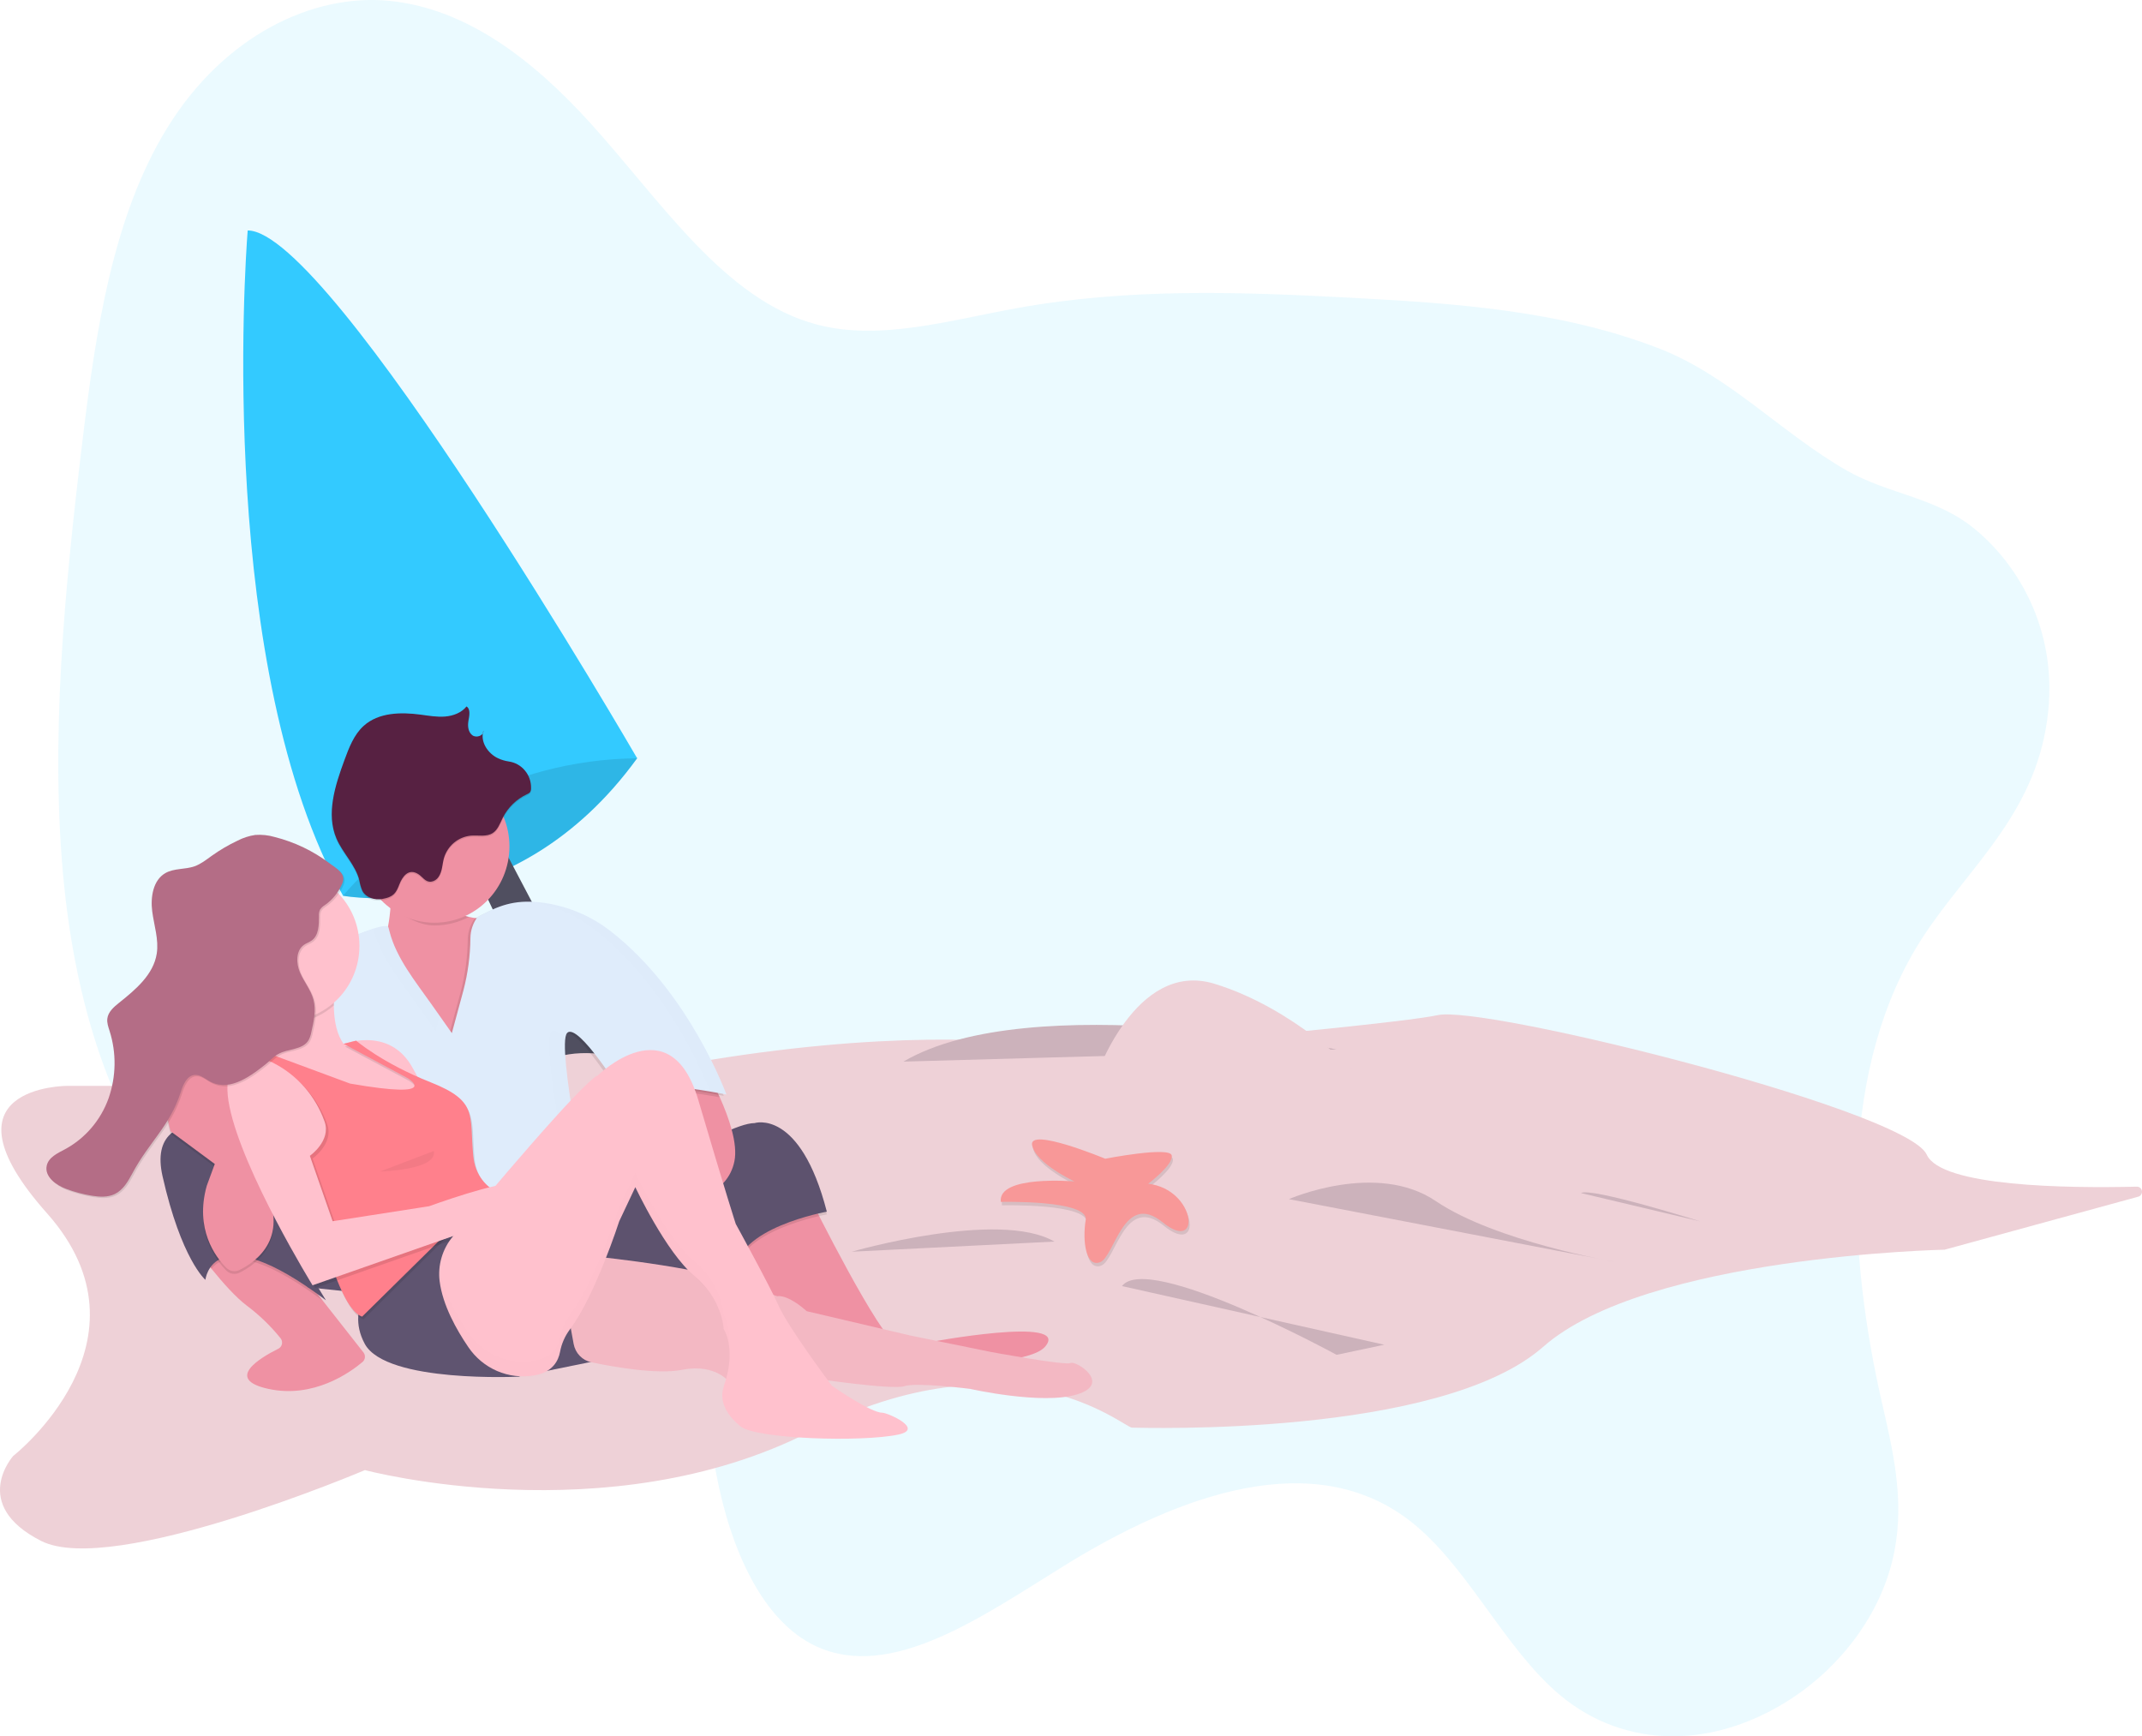<svg width="95" height="77" viewBox="0 0 95 77" fill="none" xmlns="http://www.w3.org/2000/svg">
<g clip-path="url(#clip0)">
<path opacity="0.1" d="M84.936 42.113C81.482 47.973 82.03 55.898 83.45 62.133C83.926 64.221 84.476 66.424 84.024 68.772C83.471 71.643 81.546 73.915 79.609 75.224C76.078 77.609 72.076 77.591 69.191 75.176C66.697 73.09 65.08 69.419 62.532 67.447C58.267 64.146 52.348 66.248 47.19 69.441C43.541 71.7 39.521 74.556 36.19 73.006C33.846 71.916 32.412 68.777 31.764 65.351C31.451 63.697 31.271 61.888 30.526 60.633C30.082 59.887 29.467 59.392 28.828 58.988C22.995 55.299 15.013 58.536 9.394 54.347C5.599 51.518 3.489 45.609 2.844 39.27C2.199 32.932 2.861 26.133 3.671 19.438C4.247 14.68 5.012 9.583 7.406 5.689C9.938 1.57 13.88 -0.302 17.285 0.039C20.689 0.381 23.623 2.643 26.143 5.414C29.293 8.877 32.119 13.313 36.234 14.394C39.035 15.13 42.115 14.203 45.106 13.664C50.106 12.762 55.023 12.946 59.906 13.204C64.58 13.451 69.282 13.774 73.621 15.47C76.692 16.671 79.03 19.218 81.89 20.858C83.754 21.927 85.869 22.04 87.601 23.475C89.735 25.242 91.562 28.53 90.653 32.723C89.79 36.71 86.77 39.003 84.936 42.113Z" fill="#33CAFF"/>
<path d="M15.216 39.726C15.216 39.726 22.794 41.161 28.258 33.628C28.258 33.628 23.676 29.054 20.503 30.041C17.331 31.027 15.216 36.856 15.216 36.856V39.726Z" fill="#33CAFF"/>
<path opacity="0.1" d="M15.216 39.726C15.216 39.726 22.794 41.161 28.258 33.628C28.258 33.628 23.676 29.054 20.503 30.041C17.331 31.027 15.216 36.856 15.216 36.856V39.726Z" fill="black"/>
<path d="M18.653 33.628L26.408 49.861L28.258 48.874L20.239 33.628H18.653Z" fill="#504F60"/>
<path d="M28.258 33.628C26.854 33.642 25.456 33.831 24.097 34.192C22.222 34.696 20.439 35.504 18.817 36.587C16.471 38.141 15.216 39.726 15.216 39.726C9.624 29.725 10.874 11.682 10.979 10.304V10.303C10.981 10.281 10.982 10.264 10.983 10.251C10.985 10.23 10.986 10.22 10.986 10.22C14.687 10.22 28.258 33.628 28.258 33.628Z" fill="#33CAFF"/>
<path d="M94.836 53.07L86.246 55.421C86.246 55.421 73.027 55.69 68.444 59.726C63.862 63.761 50.555 63.313 50.202 63.313C49.85 63.313 44.914 58.919 35.925 63.492C26.936 68.066 16.185 65.196 16.185 65.196C16.185 65.196 4.993 69.95 1.82 68.335C-1.352 66.721 0.586 64.569 0.586 64.569C0.586 64.569 7.108 59.457 2.085 53.807C-2.939 48.157 2.966 48.157 2.966 48.157H19.956C21.343 48.17 22.711 47.835 23.94 47.182C25.267 46.46 26.829 46.69 27.874 46.994C28.778 47.256 29.728 47.308 30.654 47.147C39.182 45.675 44.624 46.096 46.885 46.418C47.826 46.55 48.779 46.574 49.725 46.488C52.607 46.233 58.587 45.69 61.835 45.297C62.728 45.19 63.415 45.094 63.774 45.018C64.778 44.804 69.521 45.745 74.319 47.003C79.621 48.392 84.99 50.17 85.453 51.206C86.091 52.633 91.714 52.699 94.773 52.626C94.827 52.625 94.88 52.644 94.921 52.68C94.963 52.716 94.99 52.766 94.998 52.82C95.005 52.875 94.993 52.93 94.963 52.976C94.933 53.023 94.888 53.056 94.836 53.07Z" fill="#EED1D7"/>
<path d="M61.394 59.636L59.279 60.084C59.279 60.084 50.907 55.511 49.761 57.035" fill="#CCB2BB"/>
<path d="M59.279 46.542C59.279 46.542 45.708 43.762 40.068 47.08L59.279 46.542Z" fill="#CCB2BB"/>
<path opacity="0.1" d="M49.068 51.538C49.068 51.538 45.675 50.127 45.823 50.933C45.972 51.74 47.706 52.546 47.706 52.546C47.706 52.546 44.288 52.244 44.437 53.454C44.437 53.454 48.35 53.353 48.201 54.26C48.053 55.168 48.201 56.377 48.845 56.125C49.489 55.873 49.885 52.95 51.619 54.361C53.353 55.773 53.105 52.899 50.975 52.647C50.975 52.647 52.114 51.79 52.015 51.387C51.916 50.984 49.068 51.538 49.068 51.538Z" fill="black"/>
<path d="M49.018 51.387C49.018 51.387 45.625 49.975 45.774 50.782C45.922 51.589 47.656 52.395 47.656 52.395C47.656 52.395 44.238 52.093 44.387 53.302C44.387 53.302 48.3 53.202 48.151 54.109C48.003 55.016 48.151 56.226 48.795 55.974C49.439 55.722 49.836 52.798 51.569 54.21C53.303 55.621 53.055 52.748 50.925 52.496C50.925 52.496 52.065 51.639 51.966 51.236C51.867 50.832 49.018 51.387 49.018 51.387Z" fill="#F89898"/>
<path d="M75.406 54.165C75.406 54.165 70.559 52.641 70.119 52.91L75.406 54.165Z" fill="#CCB2BB"/>
<path d="M37.776 55.511C37.776 55.511 44.298 53.627 46.765 55.062L37.776 55.511Z" fill="#CCB2BB"/>
<path d="M48.572 47.843C48.572 47.843 50.334 42.551 53.859 43.627C57.384 44.704 60.028 47.484 60.028 47.484L48.572 48.381V47.843Z" fill="#EED1D7"/>
<path d="M10.236 53.762C10.236 53.762 12.968 54.928 17.551 54.479C22.134 54.031 25.747 56.811 25.747 56.811" fill="#CCB2BB"/>
<g opacity="0.05">
<path opacity="0.05" d="M21.332 32.261C21.354 32.224 21.364 32.181 21.361 32.138C21.348 32.178 21.338 32.22 21.332 32.261Z" fill="url(#paint0_linear)"/>
</g>
<g opacity="0.05">
<path opacity="0.05" d="M21.332 32.2C21.354 32.163 21.364 32.12 21.361 32.077C21.348 32.117 21.338 32.158 21.332 32.2Z" fill="url(#paint1_linear)"/>
</g>
<g opacity="0.05">
<path opacity="0.05" d="M26.541 47.694C26.35 47.777 25.895 48.213 25.305 48.839C25.117 47.583 24.996 46.45 25.074 45.979C25.081 45.909 25.105 45.841 25.144 45.782C25.498 45.758 26.218 46.659 26.792 47.474C26.633 47.603 26.541 47.694 26.541 47.694Z" fill="url(#paint2_linear)"/>
</g>
<path d="M35.958 53.192C35.958 53.192 39.047 59.418 39.819 59.66C40.591 59.901 41.126 59.539 41.126 59.539C41.126 59.539 47.541 58.33 46.353 59.72C45.165 61.111 34.77 60.264 34.77 60.264L32.157 54.28L35.958 53.192Z" fill="#EF91A3"/>
<path opacity="0.1" d="M27.108 53.313C27.108 53.313 32.097 49.928 33.464 49.928C33.464 49.928 35.483 49.263 36.671 53.857C36.671 53.857 32.572 54.582 32.632 56.577L31.86 54.885L28.533 58.632L24.494 55.852L27.108 53.313Z" fill="black"/>
<path d="M27.108 53.192C27.108 53.192 32.097 49.807 33.464 49.807C33.464 49.807 35.483 49.142 36.671 53.736C36.671 53.736 32.572 54.461 32.632 56.456L31.86 54.764L28.533 58.511L24.494 55.731L27.108 53.192Z" fill="#5D526E"/>
<path d="M32.572 51.499C32.276 52.95 30.731 53.192 30.731 53.192L28.533 51.802C28.533 51.802 28.223 49.719 27.961 48.45C27.861 47.962 27.768 47.594 27.702 47.51C27.464 47.208 31.206 47.268 31.206 47.268C31.469 47.72 31.708 48.185 31.923 48.663C32.33 49.57 32.731 50.724 32.572 51.499Z" fill="#EF91A3"/>
<path d="M23.069 40.559L21.821 46.603L18.792 45.817C18.792 45.817 16 43.581 16.832 42.191C17.104 41.736 17.242 41.075 17.306 40.391C17.436 38.982 17.248 37.476 17.248 37.476C17.248 37.476 20.574 36.569 19.921 39.047C19.652 40.065 20.135 40.502 20.797 40.663C21.748 40.895 23.069 40.559 23.069 40.559Z" fill="#EF91A3"/>
<path opacity="0.1" d="M20.797 40.663C20.325 40.913 19.8 41.043 19.267 41.042C18.534 41.042 17.828 40.575 17.277 40.166C17.354 39.27 17.344 38.369 17.248 37.476C17.248 37.476 20.574 36.569 19.921 39.047C19.652 40.065 20.135 40.502 20.797 40.663Z" fill="black"/>
<path d="M19.267 40.921C21.104 40.921 22.594 39.406 22.594 37.536C22.594 35.667 21.104 34.151 19.267 34.151C17.43 34.151 15.941 35.667 15.941 37.536C15.941 39.406 17.43 40.921 19.267 40.921Z" fill="#EF91A3"/>
<path opacity="0.1" d="M19.019 44.597L19.921 45.878L20.434 43.984C20.632 43.227 20.737 42.447 20.745 41.663C20.75 41.331 20.856 41.008 21.049 40.74C21.975 40.226 22.662 39.955 23.829 40.077C24.984 40.205 26.082 40.658 27 41.384C30.467 44.094 32.097 48.598 32.097 48.598C32.097 48.598 27.346 47.631 27.583 48.719C27.583 48.719 25.504 45.334 25.029 45.878C24.554 46.422 26.039 53.615 26.039 53.615L16.297 54.34L13.743 47.449L13.862 42.311C13.862 42.311 16.387 41.133 16.921 41.133C17.108 41.133 17.08 41.066 17.159 41.374C17.463 42.562 18.316 43.6 19.019 44.597Z" fill="black"/>
<path opacity="0.1" d="M31.923 48.663C31.096 48.511 28.756 48.123 27.961 48.45C27.861 47.962 27.768 47.594 27.702 47.51C27.464 47.208 31.206 47.268 31.206 47.268C31.469 47.72 31.708 48.185 31.923 48.663Z" fill="black"/>
<path d="M19.137 44.537L20.04 45.817L20.553 43.924C20.751 43.166 20.856 42.386 20.864 41.602C20.868 41.27 20.975 40.947 21.168 40.679C22.094 40.166 22.781 39.894 23.947 40.016C25.103 40.145 26.201 40.597 27.119 41.324C30.586 44.034 32.216 48.538 32.216 48.538C32.216 48.538 27.464 47.57 27.702 48.658C27.702 48.658 25.623 45.273 25.148 45.817C24.673 46.361 26.157 53.555 26.157 53.555L16.416 54.28L13.862 47.389L13.981 42.251C13.981 42.251 16.505 41.072 17.04 41.072C17.227 41.072 17.198 41.006 17.277 41.314C17.582 42.501 18.435 43.54 19.137 44.537Z" fill="#DFECFB"/>
<path opacity="0.1" d="M16.958 39.928C16.624 39.988 16.235 39.873 16.073 39.571C16.008 39.42 15.963 39.263 15.937 39.101C15.764 38.412 15.2 37.898 14.922 37.246C14.454 36.148 14.865 34.888 15.277 33.767C15.48 33.216 15.697 32.642 16.129 32.251C16.793 31.65 17.783 31.636 18.664 31.754C19.02 31.802 19.379 31.866 19.738 31.837C20.097 31.809 20.464 31.673 20.691 31.389C20.882 31.515 20.812 31.808 20.773 32.036C20.734 32.262 20.766 32.526 20.945 32.665C21.123 32.803 21.457 32.689 21.442 32.461C21.281 32.945 21.636 33.48 22.094 33.691C22.245 33.76 22.406 33.807 22.57 33.831C22.846 33.872 23.098 34.013 23.278 34.228C23.459 34.444 23.557 34.719 23.553 35.002L23.553 35.008C23.557 35.07 23.543 35.133 23.513 35.188C23.474 35.232 23.426 35.265 23.372 35.284C22.91 35.498 22.533 35.865 22.3 36.324C22.177 36.569 22.085 36.852 21.858 37.002C21.579 37.185 21.214 37.094 20.883 37.12C20.608 37.146 20.348 37.255 20.135 37.433C19.922 37.611 19.767 37.85 19.688 38.118C19.611 38.398 19.621 38.703 19.449 38.952C19.412 39.008 19.364 39.056 19.308 39.092C19.252 39.128 19.189 39.151 19.124 39.16C18.866 39.189 18.748 38.954 18.563 38.832C18.128 38.547 17.851 38.924 17.714 39.279C17.563 39.669 17.458 39.837 16.958 39.928Z" fill="black"/>
<path d="M16.958 39.867C16.624 39.928 16.235 39.813 16.073 39.51C16.008 39.36 15.963 39.202 15.937 39.04C15.764 38.352 15.2 37.837 14.922 37.186C14.454 36.087 14.865 34.827 15.277 33.706C15.48 33.155 15.697 32.581 16.129 32.191C16.793 31.59 17.783 31.576 18.664 31.694C19.02 31.742 19.379 31.806 19.738 31.777C20.097 31.748 20.464 31.613 20.691 31.329C20.882 31.455 20.812 31.747 20.773 31.976C20.734 32.201 20.766 32.465 20.945 32.604C21.123 32.743 21.457 32.629 21.442 32.4C21.281 32.884 21.636 33.42 22.094 33.631C22.245 33.7 22.406 33.747 22.57 33.771C22.846 33.811 23.098 33.952 23.278 34.168C23.459 34.383 23.557 34.658 23.553 34.942L23.553 34.947C23.557 35.01 23.543 35.073 23.513 35.128C23.474 35.172 23.426 35.204 23.372 35.223C22.91 35.438 22.533 35.804 22.3 36.263C22.177 36.508 22.085 36.792 21.858 36.941C21.579 37.125 21.214 37.033 20.883 37.059C20.608 37.086 20.348 37.195 20.135 37.373C19.922 37.551 19.767 37.789 19.688 38.058C19.611 38.338 19.621 38.643 19.449 38.892C19.412 38.948 19.364 38.995 19.308 39.031C19.252 39.067 19.189 39.091 19.124 39.1C18.866 39.128 18.748 38.893 18.563 38.772C18.128 38.487 17.851 38.863 17.714 39.218C17.563 39.609 17.458 39.776 16.958 39.867Z" fill="#572142"/>
<g opacity="0.05">
<path opacity="0.05" d="M26.406 41.264C29.613 43.77 31.248 47.81 31.476 48.403C31.918 48.477 32.216 48.538 32.216 48.538C32.216 48.538 30.586 44.034 27.119 41.324C26.201 40.597 25.103 40.145 23.947 40.016C23.786 39.999 23.634 39.991 23.488 39.989C24.552 40.153 25.556 40.592 26.406 41.264Z" fill="black"/>
<path opacity="0.05" d="M16.565 41.254C16.869 42.441 17.722 43.479 18.425 44.477L19.327 45.757L19.513 45.07L19.137 44.537C18.435 43.54 17.582 42.501 17.277 41.314C17.198 41.006 17.227 41.072 17.04 41.072C16.872 41.088 16.706 41.126 16.547 41.185C16.552 41.206 16.558 41.228 16.565 41.254Z" fill="black"/>
<path opacity="0.05" d="M27.386 48.163C27.579 48.458 27.702 48.658 27.702 48.658C27.598 48.184 28.444 48.1 29.431 48.157C28.657 48.073 27.853 48.037 27.386 48.163Z" fill="black"/>
<path opacity="0.05" d="M25.078 46.012C24.797 45.743 24.56 45.614 24.435 45.757C23.96 46.301 25.445 53.494 25.445 53.494L16.375 54.169L16.416 54.28L26.157 53.555C26.157 53.555 24.865 47.291 25.078 46.012Z" fill="black"/>
</g>
<path d="M16.077 60.403C15.509 60.881 13.895 62.029 11.902 61.594C9.916 61.161 11.582 60.192 12.343 59.814C12.384 59.794 12.419 59.765 12.447 59.729C12.475 59.694 12.494 59.652 12.504 59.607C12.514 59.563 12.513 59.517 12.503 59.472C12.493 59.428 12.473 59.386 12.445 59.351C12.008 58.808 11.507 58.323 10.952 57.907C10.467 57.544 9.885 56.891 9.377 56.264V56.264C9.111 55.936 8.866 55.615 8.666 55.346C8.629 55.296 8.608 55.234 8.606 55.171C8.605 55.108 8.623 55.046 8.658 54.993C8.692 54.941 8.743 54.901 8.801 54.879C8.859 54.857 8.923 54.854 8.983 54.871L12.877 55.947C12.938 55.963 12.992 56 13.032 56.05L14.312 57.678L16.12 59.978C16.169 60.041 16.192 60.12 16.184 60.2C16.176 60.279 16.138 60.352 16.077 60.403Z" fill="#EF91A3"/>
<path opacity="0.1" d="M14.312 57.678C11.062 55.266 9.835 55.697 9.377 56.264C9.111 55.936 8.866 55.615 8.666 55.346C8.629 55.296 8.608 55.234 8.606 55.171C8.605 55.108 8.623 55.046 8.658 54.993C8.692 54.941 8.743 54.901 8.801 54.879C8.859 54.857 8.923 54.854 8.983 54.871L12.877 55.947C12.938 55.963 12.992 56 13.032 56.05L14.312 57.678Z" fill="black"/>
<path d="M11.605 50.23C11.605 50.23 6.378 48.477 7.209 52.164C8.041 55.852 9.11 56.758 9.11 56.758C9.11 56.758 9.407 53.857 14.456 57.665L12.674 54.764L14.753 52.104L11.605 50.23Z" fill="#5D526E"/>
<path opacity="0.1" d="M10.358 46.905C10.358 46.905 9.882 49.444 11.605 52.527C12.97 54.971 11.35 56.085 10.619 56.442C10.524 56.489 10.416 56.504 10.311 56.486C10.206 56.469 10.11 56.418 10.034 56.342C9.553 55.858 8.63 54.629 9.17 52.708L9.526 51.741L7.566 50.291C7.566 50.291 7.036 48.289 7.271 47.839C7.506 47.389 9.407 46.18 9.407 46.18L10.358 46.905Z" fill="black"/>
<path d="M10.358 46.785C10.358 46.785 9.882 49.323 11.605 52.406C12.97 54.85 11.35 55.964 10.619 56.321C10.524 56.368 10.416 56.384 10.311 56.366C10.206 56.348 10.11 56.297 10.034 56.221C9.553 55.737 8.63 54.508 9.17 52.587L9.526 51.62L7.566 50.17C7.566 50.17 7.036 48.168 7.271 47.718C7.506 47.268 9.407 46.059 9.407 46.059L10.358 46.785Z" fill="#EF91A3"/>
<path d="M14.694 41.949C14.694 41.949 10.417 44.427 8.635 46.059C6.853 47.691 7.209 48.235 7.209 48.235C7.209 48.235 8.932 44.971 10.417 47.812C10.417 47.812 14.575 44.729 15.703 46.059C16.832 47.389 14.694 41.949 14.694 41.949Z" fill="#DFECFB"/>
<path d="M13.09 56.214L16.654 55.489L16.238 57.363L13.655 57.089L13.09 56.214Z" fill="#5D526E"/>
<path d="M19.267 48.235L19.148 49.565L14.872 48.84L13.565 47.993L11.605 47.268C11.836 46.62 11.872 45.916 11.709 45.247C11.635 44.958 11.52 44.682 11.367 44.427C10.536 43.037 14.872 43.641 14.872 43.641C14.825 43.955 14.803 44.272 14.806 44.589C14.815 45.599 15.096 47.022 16.654 46.785L17.96 47.57L19.267 48.235Z" fill="#FFC1CD"/>
<path d="M15.05 46.361C15.05 46.361 17.248 45.394 18.317 47.389C19.386 49.384 19.861 49.263 19.861 49.263L17.723 47.873L15.05 46.361Z" fill="#FFC1CD"/>
<path d="M16.891 56.456C16.891 56.456 15.228 57.846 16.179 59.599C17.129 61.352 23.069 61.05 23.069 61.05C23.069 61.05 19.298 59.608 20.233 54.768C20.233 54.768 17.545 55.549 16.891 56.456Z" fill="#5F5470"/>
<path d="M24.791 58.511L24.197 60.808L26.276 60.385C26.276 60.385 25.385 58.451 25.504 57.907C25.623 57.363 24.791 58.511 24.791 58.511Z" fill="#5F5470"/>
<path d="M26.454 55.731C26.454 55.731 31.86 56.275 33.345 57.121L34.473 57.484C34.473 57.484 34.889 57.363 35.78 58.149L40.413 59.237L43.977 59.962C43.977 59.962 47.244 60.566 47.481 60.446C47.719 60.325 49.323 61.352 47.779 61.836C46.234 62.319 43.027 61.594 43.027 61.594C43.027 61.594 40.651 61.292 40.116 61.473C39.581 61.654 35.958 61.111 35.958 61.111L32.394 61.352C32.394 61.352 31.8 60.446 30.256 60.748C29.154 60.964 27.235 60.625 26.227 60.414C26.031 60.373 25.852 60.274 25.713 60.129C25.573 59.984 25.479 59.8 25.442 59.601L25.088 57.665L26.454 55.731Z" fill="#FFC1CD"/>
<path opacity="0.05" d="M26.454 55.731C26.454 55.731 31.86 56.275 33.345 57.121L34.473 57.484C34.473 57.484 34.889 57.363 35.78 58.149L40.413 59.237L43.977 59.962C43.977 59.962 47.244 60.566 47.481 60.446C47.719 60.325 49.323 61.352 47.779 61.836C46.234 62.319 43.027 61.594 43.027 61.594C43.027 61.594 40.651 61.292 40.116 61.473C39.581 61.654 35.958 61.111 35.958 61.111L32.394 61.352C32.394 61.352 31.8 60.446 30.256 60.748C29.154 60.964 27.235 60.625 26.227 60.414C26.031 60.373 25.852 60.274 25.713 60.129C25.573 59.984 25.479 59.8 25.442 59.601L25.088 57.665L26.454 55.731Z" fill="black"/>
<path opacity="0.1" d="M14.806 44.589C14.387 44.956 13.883 45.209 13.341 45.324C12.799 45.439 12.238 45.413 11.709 45.247C11.635 44.958 11.52 44.682 11.367 44.427C10.536 43.037 14.872 43.641 14.872 43.641C14.825 43.955 14.803 44.272 14.806 44.589Z" fill="black"/>
<path d="M12.674 45.273C14.478 45.273 15.941 43.785 15.941 41.949C15.941 40.113 14.478 38.624 12.674 38.624C10.87 38.624 9.407 40.113 9.407 41.949C9.407 43.785 10.87 45.273 12.674 45.273Z" fill="#FFC1CD"/>
<path opacity="0.1" d="M11.308 46.845C11.308 46.845 13.803 48.235 13.921 49.142C14.04 50.049 13.565 51.137 13.565 51.137C13.565 51.137 14.694 58.028 16.119 58.511L19.921 54.764L23.128 53.313C23.128 53.313 21.227 53.192 21.049 51.379C20.871 49.565 21.287 48.961 19.148 48.114C17.01 47.268 15.852 46.271 15.852 46.271L15.3 46.413L18.139 47.933C18.139 47.933 19.742 48.9 15.585 48.175L11.664 46.724L11.308 46.845Z" fill="black"/>
<path d="M11.249 46.724C11.249 46.724 13.743 48.114 13.862 49.021C13.981 49.928 13.506 51.016 13.506 51.016C13.506 51.016 14.634 57.907 16.06 58.39L19.861 54.643L23.069 53.192C23.069 53.192 21.168 53.071 20.99 51.258C20.812 49.444 21.227 48.84 19.089 47.993C16.951 47.147 15.793 46.15 15.793 46.15L15.24 46.292L18.079 47.812C18.079 47.812 19.683 48.779 15.525 48.054L11.605 46.603L11.249 46.724Z" fill="#FF808C"/>
<path opacity="0.1" d="M12.139 47.208C12.139 47.208 9.704 46.301 10.298 49.203C10.892 52.104 13.981 57.121 13.981 57.121L21.227 54.582C21.227 54.582 23.485 52.829 22.891 52.648C22.297 52.467 19.148 53.615 19.148 53.615L14.872 54.28L13.862 51.379C13.862 51.379 14.812 50.714 14.515 49.867C14.512 49.859 14.509 49.85 14.507 49.842C14.103 48.715 13.29 47.79 12.235 47.256L12.139 47.208Z" fill="black"/>
<path d="M12.021 47.087C12.021 47.087 9.585 46.18 10.179 49.081C10.773 51.983 13.862 57 13.862 57L21.109 54.461C21.109 54.461 23.366 52.708 22.772 52.527C22.178 52.346 19.03 53.494 19.03 53.494L14.753 54.159L13.743 51.258C13.743 51.258 14.694 50.593 14.397 49.746C14.394 49.738 14.391 49.73 14.388 49.721C13.984 48.594 13.171 47.669 12.116 47.135L12.021 47.087Z" fill="#FFC1CD"/>
<path opacity="0.1" d="M12.248 37.181C11.966 37.099 11.672 37.067 11.379 37.088C11.103 37.13 10.836 37.216 10.588 37.345C10.189 37.535 9.807 37.76 9.446 38.017C9.203 38.19 8.965 38.38 8.685 38.479C8.265 38.627 7.78 38.559 7.393 38.781C6.85 39.093 6.729 39.841 6.809 40.469C6.889 41.098 7.108 41.724 7.011 42.35C6.865 43.287 6.067 43.953 5.333 44.538C5.102 44.722 4.854 44.939 4.819 45.235C4.797 45.421 4.864 45.603 4.92 45.781C5.229 46.756 5.213 47.807 4.874 48.772C4.527 49.736 3.844 50.536 2.955 51.021C2.618 51.2 2.209 51.383 2.13 51.761C2.03 52.242 2.539 52.615 2.992 52.785C3.361 52.924 3.743 53.026 4.132 53.088C4.475 53.143 4.84 53.165 5.153 53.012C5.516 52.834 5.738 52.457 5.93 52.097C6.678 50.692 7.596 50.004 8.079 48.484C8.184 48.156 8.35 47.766 8.687 47.733C8.898 47.712 9.088 47.847 9.268 47.962C10.132 48.517 11.04 47.895 11.844 47.255C12.031 47.107 12.19 46.921 12.397 46.805C12.837 46.559 13.479 46.629 13.742 46.195C13.804 46.08 13.847 45.956 13.869 45.827C13.977 45.355 14.085 44.859 13.96 44.39C13.844 43.957 13.543 43.602 13.365 43.191C13.187 42.779 13.177 42.218 13.54 41.963C13.649 41.886 13.78 41.847 13.887 41.767C14.199 41.537 14.206 41.077 14.204 40.685C14.197 40.588 14.213 40.49 14.252 40.402C14.309 40.317 14.384 40.247 14.472 40.196C14.818 39.955 15.088 39.615 15.248 39.22C15.406 38.788 15.003 38.593 14.681 38.35C13.953 37.801 13.126 37.404 12.248 37.181Z" fill="black"/>
<path d="M12.188 37.121C11.906 37.038 11.612 37.007 11.319 37.028C11.044 37.069 10.777 37.156 10.529 37.285C10.129 37.474 9.747 37.699 9.386 37.957C9.144 38.13 8.906 38.32 8.626 38.419C8.206 38.567 7.72 38.498 7.333 38.721C6.791 39.032 6.67 39.78 6.75 40.409C6.83 41.037 7.049 41.664 6.952 42.29C6.806 43.227 6.007 43.892 5.274 44.477C5.043 44.662 4.795 44.878 4.76 45.175C4.737 45.36 4.804 45.543 4.86 45.721C5.17 46.696 5.153 47.747 4.814 48.712C4.468 49.675 3.785 50.476 2.896 50.96C2.559 51.139 2.15 51.322 2.071 51.701C1.971 52.182 2.479 52.554 2.932 52.724C3.302 52.864 3.684 52.965 4.073 53.028C4.415 53.083 4.781 53.104 5.093 52.952C5.457 52.774 5.678 52.397 5.87 52.036C6.618 50.632 7.536 49.943 8.02 48.423C8.124 48.096 8.291 47.706 8.628 47.672C8.838 47.652 9.029 47.787 9.208 47.902C10.072 48.456 10.98 47.835 11.785 47.194C11.971 47.046 12.13 46.86 12.338 46.744C12.778 46.499 13.419 46.569 13.683 46.134C13.744 46.02 13.787 45.895 13.809 45.767C13.918 45.294 14.026 44.798 13.901 44.33C13.785 43.896 13.483 43.541 13.306 43.13C13.128 42.719 13.118 42.157 13.481 41.902C13.59 41.826 13.721 41.786 13.828 41.707C14.14 41.477 14.147 41.017 14.145 40.624C14.137 40.528 14.153 40.43 14.193 40.341C14.25 40.257 14.325 40.187 14.412 40.136C14.759 39.894 15.029 39.555 15.189 39.16C15.346 38.728 14.943 38.532 14.621 38.289C13.894 37.741 13.067 37.343 12.188 37.121Z" fill="#B46D86"/>
<path d="M39.849 63.619C38.236 63.965 33.531 63.819 32.84 63.256C31.782 62.396 32.043 61.631 32.113 61.473H32.097C32.097 61.473 32.691 60.023 32.097 58.934C32.097 58.934 32.038 57.605 30.791 56.577C29.543 55.549 28.177 52.648 28.177 52.648L27.464 54.159C27.464 54.159 26.393 57.477 25.281 58.95C25.059 59.242 24.908 59.584 24.84 59.947C24.766 60.346 24.512 60.85 23.722 60.99L23.681 60.997C23.128 61.091 22.561 61.023 22.045 60.8C21.529 60.577 21.086 60.209 20.769 59.739C20.237 58.96 19.635 57.879 19.499 56.826C19.454 56.471 19.483 56.112 19.584 55.769C19.684 55.427 19.854 55.11 20.082 54.839L20.088 54.831C21.368 53.292 25.803 48.001 26.514 47.691C26.514 47.691 29.721 44.548 30.969 48.779C32.216 53.011 32.632 54.28 32.632 54.28C32.632 54.28 34.123 56.991 34.533 57.907C34.956 58.853 36.715 61.215 36.894 61.453C37.057 61.567 38.629 62.652 39.136 62.652C39.36 62.652 41.011 63.369 39.849 63.619Z" fill="#FFC1CD"/>
<g opacity="0.05">
<path opacity="0.05" d="M32.34 59.786C32.391 59.316 32.363 58.757 32.097 58.27C32.097 58.27 32.038 56.94 30.791 55.912C29.543 54.885 28.177 51.983 28.177 51.983L27.464 53.494C27.464 53.494 26.393 56.812 25.281 58.285C25.059 58.578 24.908 58.919 24.84 59.282C24.766 59.682 24.512 60.185 23.722 60.325L23.681 60.332C23.128 60.426 22.561 60.358 22.045 60.135C21.529 59.912 21.086 59.544 20.769 59.074C20.243 58.304 19.649 57.238 19.504 56.196C19.471 56.425 19.47 56.657 19.499 56.886C19.635 57.939 20.237 59.02 20.769 59.799C21.086 60.269 21.529 60.637 22.045 60.86C22.561 61.083 23.128 61.151 23.681 61.057L23.722 61.05C24.512 60.91 24.766 60.407 24.84 60.007C24.908 59.644 25.059 59.303 25.281 59.011C26.393 57.538 27.464 54.22 27.464 54.22L28.177 52.708C28.177 52.708 29.543 55.61 30.791 56.638C32.038 57.665 32.097 58.995 32.097 58.995C32.228 59.24 32.31 59.509 32.34 59.786Z" fill="black"/>
</g>
<path opacity="0.05" d="M16.862 51.953C16.862 51.953 19.416 51.892 19.238 51.046L16.862 51.953Z" fill="black"/>
<path d="M58.75 54.972C58.75 54.972 62.716 52.192 66.594 53.179C70.471 54.165 67.563 57.573 67.563 57.573L58.75 54.972Z" fill="#EED1D7"/>
<path d="M57.164 53.179C57.164 53.179 61.042 51.475 63.685 53.269C66.329 55.062 71.617 55.959 71.617 55.959" fill="#CCB2BB"/>
</g>
<defs>
<linearGradient id="paint0_linear" x1="21.347" y1="32.261" x2="21.347" y2="32.138" gradientUnits="userSpaceOnUse">
<stop stop-color="#808080" stop-opacity="0.25"/>
<stop offset="0.535" stop-color="#808080" stop-opacity="0.12"/>
<stop offset="1" stop-color="#808080" stop-opacity="0.1"/>
</linearGradient>
<linearGradient id="paint1_linear" x1="30.417" y1="78.766" x2="30.417" y2="78.597" gradientUnits="userSpaceOnUse">
<stop stop-color="#808080" stop-opacity="0.25"/>
<stop offset="0.535" stop-color="#808080" stop-opacity="0.12"/>
<stop offset="1" stop-color="#808080" stop-opacity="0.1"/>
</linearGradient>
<linearGradient id="paint2_linear" x1="643.837" y1="1774" x2="643.837" y2="1669.78" gradientUnits="userSpaceOnUse">
<stop stop-color="#808080" stop-opacity="0.25"/>
<stop offset="0.535" stop-color="#808080" stop-opacity="0.12"/>
<stop offset="1" stop-color="#808080" stop-opacity="0.1"/>
</linearGradient>
<clipPath id="clip0">
<rect width="95" height="77" fill="white"/>

    <filter id="f1" x="0" y="0" width="200%" height="200%">
      <feOffset result="offOut" in="SourceAlpha" dx="20" dy="20" />
      <feGaussianBlur result="blurOut" in="offOut" stdDeviation="10" />
      <feBlend in="SourceGraphic" in2="blurOut" mode="normal" />
    </filter>
</clipPath>
</defs>
</svg>
